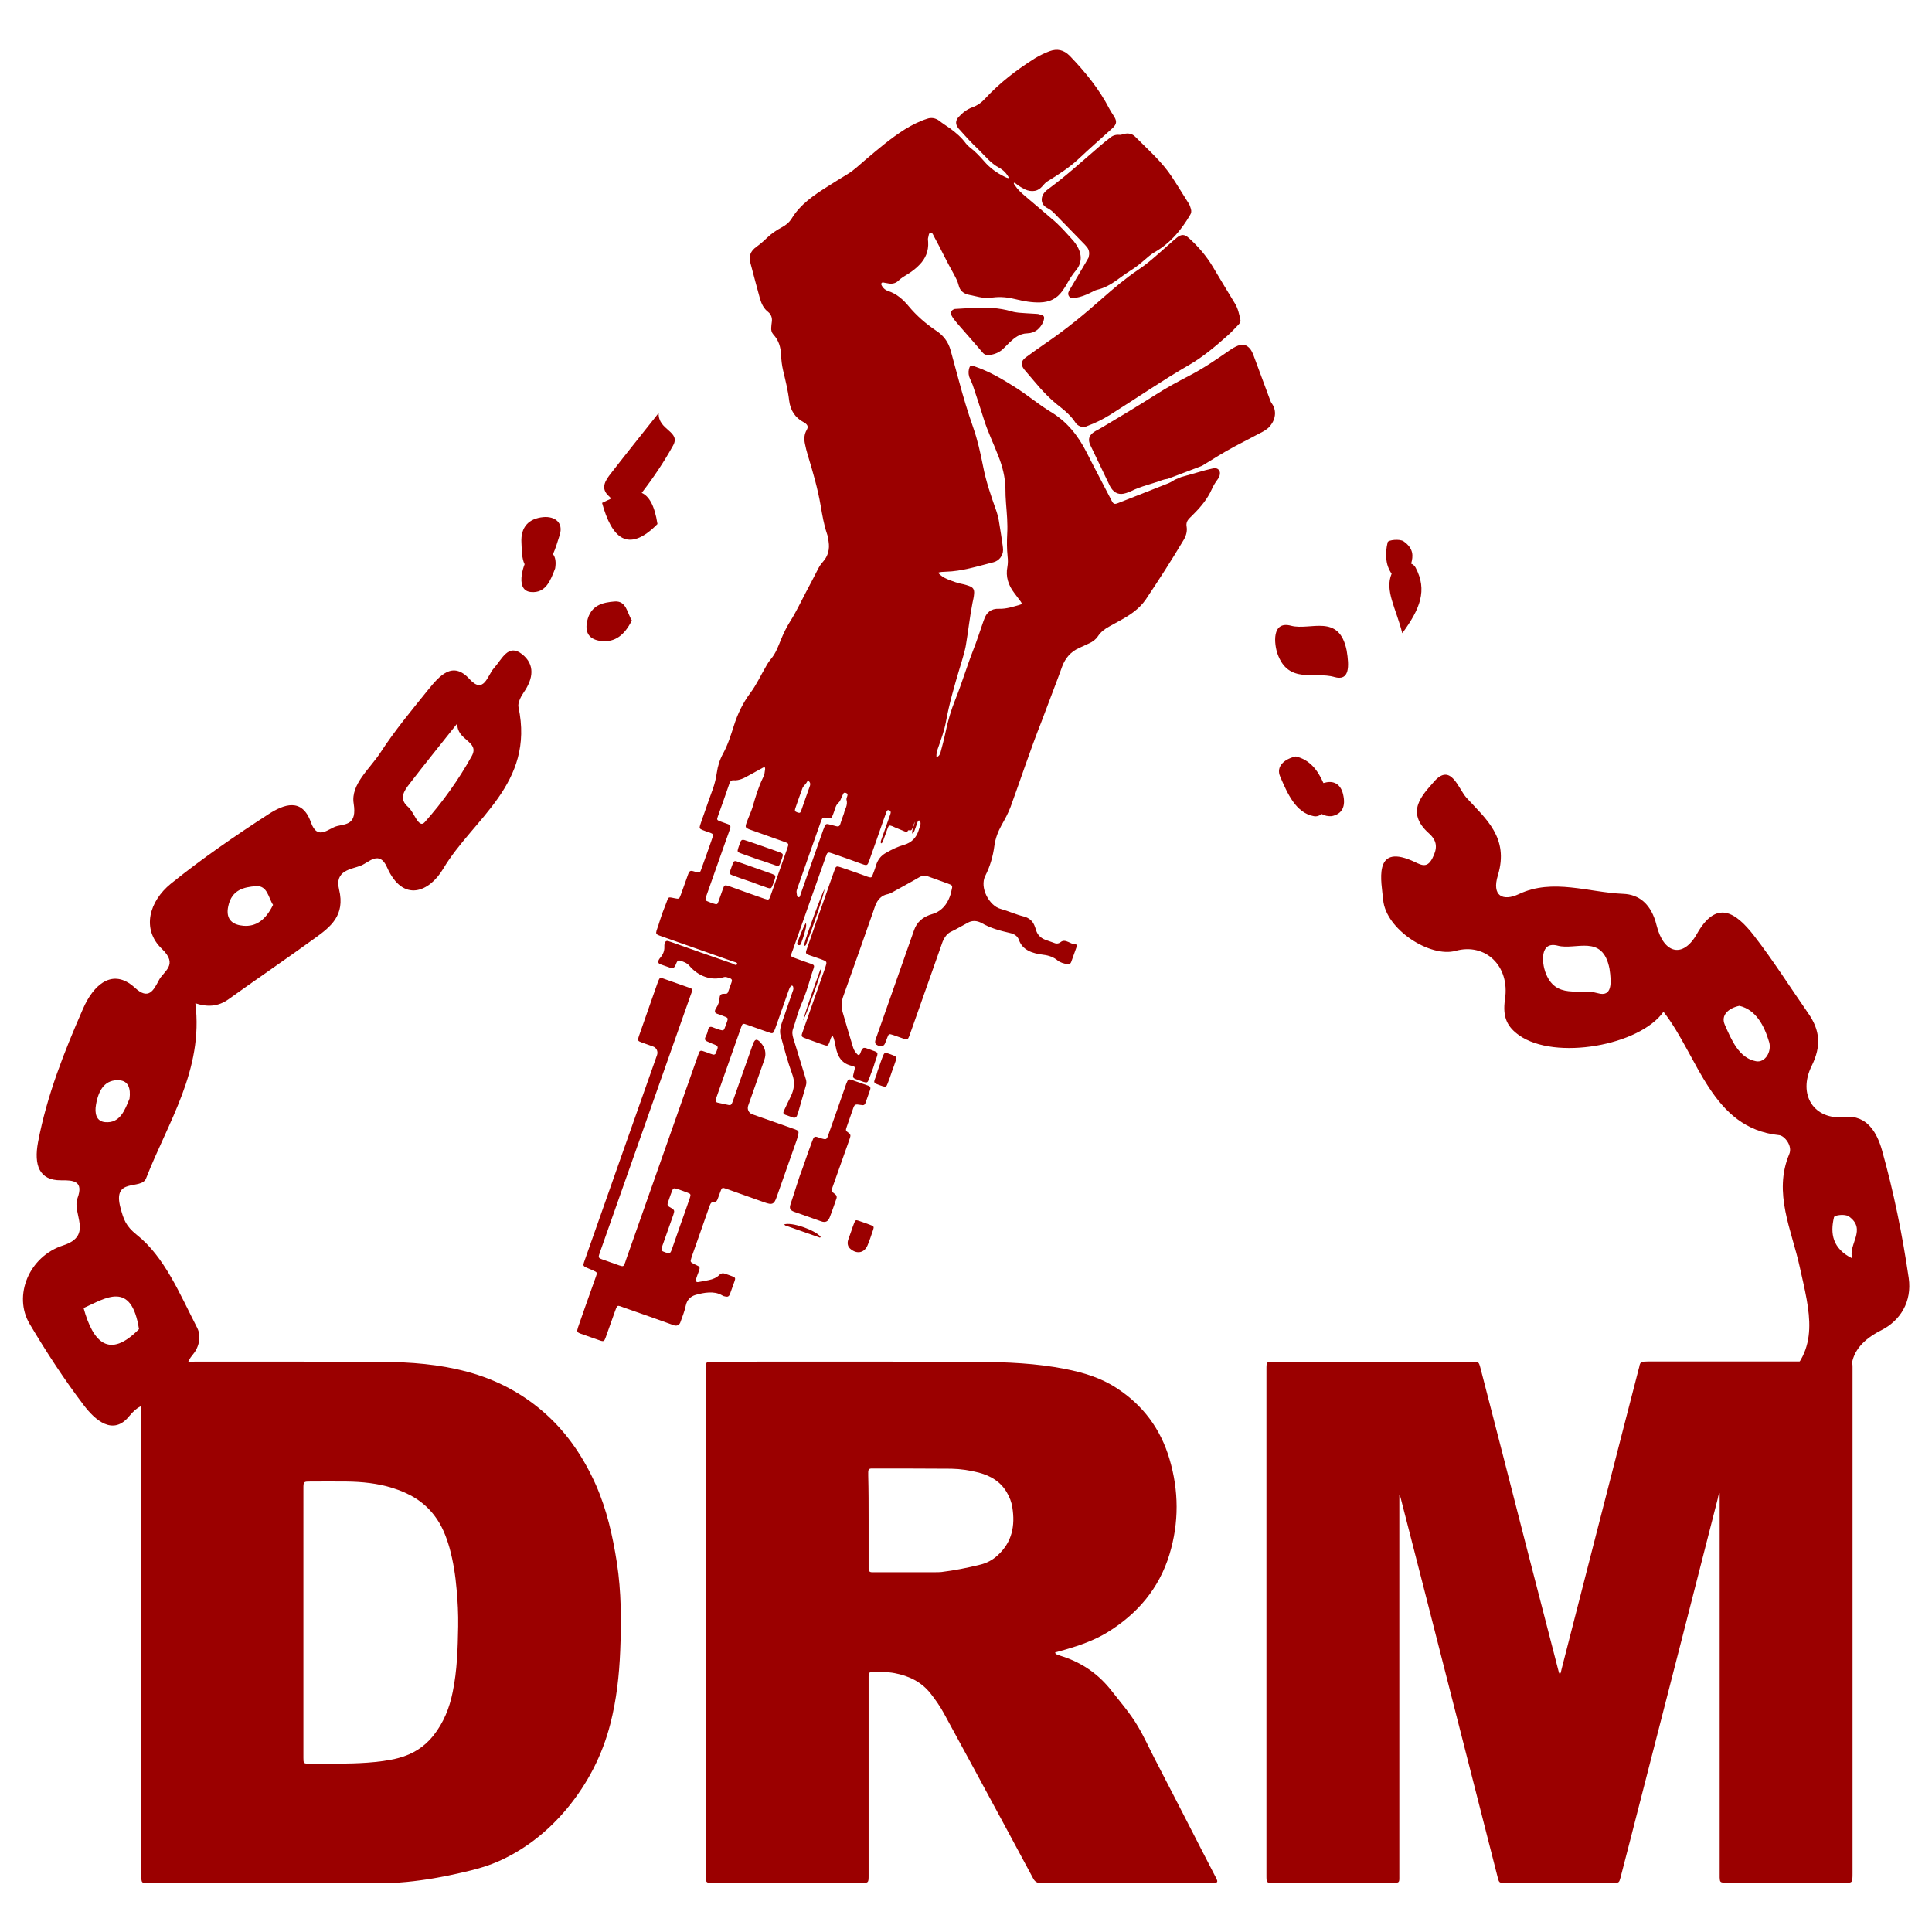 <?xml version="1.0" encoding="utf-8"?>
<!-- Generator: Adobe Illustrator 17.1.0, SVG Export Plug-In . SVG Version: 6.00 Build 0)  -->
<!DOCTYPE svg PUBLIC "-//W3C//DTD SVG 1.1//EN" "http://www.w3.org/Graphics/SVG/1.1/DTD/svg11.dtd">
<svg version="1.1" id="Layer_1" xmlns="http://www.w3.org/2000/svg" xmlns:xlink="http://www.w3.org/1999/xlink" x="0px" y="0px"
	 viewBox="0 0 980 980" style="enable-background:new 0 0 980 980;" xml:space="preserve">
<style type="text/css">
	.st0{fill:#FFFFFF;}
	.st1{fill:#9B0000;}
</style>
<g>
	<rect x="0" y="0" class="st0" width="980" height="980"/>
	<g>
		<g>
			<g>
				<g>
					<path class="st1" d="M968.2,648.3c-3.2-21.9-7.6-43.7-13.6-65c-2.3-8.1-7.3-18-18.9-16.7c-15.5,1.7-24-11.3-16.7-26
						c4.9-10,4.3-18-1.9-26.8c-9.1-13.1-17.7-26.7-27.4-39.2c-9.4-12.1-19.1-18.4-29-0.8c-7,12.4-16.8,10.1-20.4-4.4
						c-2.7-11-9-15.7-16.9-16c-17.6-0.7-35.7-8-52.9,0.1c-8.3,3.9-13.9,0.9-10.7-9.5c5.8-19.1-6.2-28.7-15.9-39.3
						c-4.2-4.6-7.9-18.1-16.5-8.2c-5.8,6.7-14.8,15.3-2.6,26.2c4.6,4.1,4.2,7.9,1.8,12.6c-3,5.9-6.3,3-10.6,1.2
						c-19.7-8.4-15.2,11.1-14.4,19.9c1.3,15.1,23.9,29.5,36.8,25.9c14.8-4.1,27.6,7.4,25,24.6c-1.4,9.4,1.4,14.1,7.1,18.2
						c18.3,13,61.3,5.2,73.3-11.9c17.8,22.8,24.3,59.1,58.7,62.6c2.7,0.3,6.9,5.4,5.1,9.6c-8.3,19.7,1.3,38.7,5.3,57.2
						c5,22.6,10.9,42.1-9.1,58c9.6,4.7,18.5,11.7,25.8,20.4c0-1.2,0-2.3,0-3.5c-1.5-2.2-2.4-4.8-2.4-7.6v-3.7
						c0-6.9,5.3-12.6,12-13.4c0.8-7.5,5.9-13.4,15-18C964,669.9,969.9,660.2,968.2,648.3z M810.5,503.8c-9.2-2.7-21.6,3.6-26.7-10.9
						c-1.5-4.2-3-15.7,6.4-13.2c9.1,2.4,22.7-6.1,26.2,11.6C817.5,498.6,817.8,505.9,810.5,503.8z M890.7,538.3
						c-8.6-1.6-12.4-10.8-15.8-18.5c-2.2-5,2.1-8.5,7.4-9.6c8.4,2,12.6,10,15.1,18.4C898.8,533.5,895.3,539.2,890.7,538.3z
						 M939.5,638.3c-10-5-11.2-12.6-9.2-20.9c0.3-1.1,5.6-1.7,7.5-0.4C947.1,623.6,937.4,631.1,939.5,638.3z"/>
					<path class="st1" d="M711.3,321.2c9.1-12.4,12.8-21.8,6.8-33.2c-0.5-1-1.3-1.7-2.3-2.1c1.1-3.9,1.3-7.7-3.8-11.3
						c-2-1.4-7.8-0.7-8.1,0.4c-1.4,5.8-1.2,11.4,2,16C702.3,299.6,708.1,308.4,711.3,321.2z"/>
					<path class="st1" d="M673,396.8c-0.6,0.1-1.2,0.3-1.7,0.4c-2.8-6.5-7-11.9-14-13.5c-5.6,1.2-10.3,5-7.9,10.3
						c3.6,8.3,7.8,18.3,17,20c1.5,0.3,2.9-0.2,4.1-1.1c1.4,0.9,3.1,1.2,5,1.1c5.4-1.1,7.2-5,5.8-11C680.2,398.1,677,396.1,673,396.8
						z"/>
					<path class="st1" d="M654.9,317.4c-10.1-2.7-8.5,9.6-6.9,14.2c5.5,15.6,18.9,8.9,28.8,11.8c7.9,2.3,7.6-5.5,6.3-13.4
						C679.3,310.9,664.7,320,654.9,317.4z"/>
				</g>
				<g>
					<path class="st1" d="M265.6,351.3c5-7.2,5.8-14.2-0.7-19.4c-7.1-5.7-10.2,2.4-14.5,7.2c-3.1,3.5-5,13.3-12.2,5.4
						c-8.6-9.5-15.2-1.8-21.2,5.6c-8.3,10.3-16.8,20.5-24,31.6c-5.3,8.2-15.2,16.1-13.6,25.9c1.7,10.7-3.8,10.3-8.3,11.4
						c-4.4,1-10,7.8-13.4-1.9c-4.5-12.7-13.8-9-21.2-4.3c-17,11-33.9,22.6-49.9,35.5c-10.8,8.8-15,22.9-4.5,33
						c8.6,8.2,0.8,11.3-1.5,15.9c-2.7,5.1-5.2,10.3-12.2,3.8c-11.4-10.4-21.1-1.3-26.3,10.7c-9.5,21.7-18.3,43.9-22.8,67.6
						c-2.2,11.7,0.6,19.5,11.6,19.4c6.5-0.1,11.6,0.4,8.4,9.1c-2.9,7.7,8.2,18.9-7.2,23.9c-17.5,5.6-25.5,25.6-17.1,39.8
						c8.5,14.3,17.6,28.3,27.5,41.3c5.7,7.5,14.8,15.7,23,5.6c8.8-10.7,12.5-3.6,18.4,0.9c3.9,3,5.5,6,5.6,9.6
						c3.5-10.3,9.1-19.4,16.1-26.8c-0.9-0.3-1.9-1-3-2.4c-2.7-3.4-12.3-3.6-4.7-12.7c3.3-4,4.2-9.4,2.1-13.5
						c-8.8-17.1-16.5-36-30.7-47.2c-5.5-4.4-6.6-7.7-8.2-13.7c-4.2-15.7,10.6-8.7,13-14.9c11.1-28.5,29.2-55,25-88.8
						c5.8,1.9,11.4,1.9,16.9-2.1c14.5-10.4,29.2-20.4,43.7-30.9c7.9-5.7,15.5-11.5,12.3-24.7c-2.4-9.8,6.2-10.2,11-12.1
						c4.1-1.6,9.4-8,13.3,0.8c8.1,18.3,21.5,12.6,28.5,0.8c15.2-25.6,46.5-43,38.2-82C262.5,356.7,264.2,353.3,265.6,351.3z
						 M53.3,569.2c-4.5-0.4-5.4-4.5-4.6-8.9c1.3-7.6,4.7-13,12.1-12.3c4.2,0.4,5.6,4,4.9,9.3C63.3,563.1,60.9,569.9,53.3,569.2z
						 M70.5,674.2c-15.1,15.3-23.3,6.8-28.1-10.7C53.6,658.5,66.6,649.3,70.5,674.2z M123.5,469.6c-5-0.4-9.3-2.8-7.7-10
						c1.8-8.4,8.1-9.6,13.9-10.1c6-0.5,6.4,5.9,8.8,9.5C134.7,466.8,129.8,470.1,123.5,469.6z M239.3,383.5
						c-6.7,12.1-14.9,23.5-23.9,33.6c-3.1,3.4-5.3-5.2-8.4-7.8c-4.8-4.1-2.1-8.1,0.8-11.8c7.6-9.9,15.4-19.5,24.2-30.6
						C231.5,375.7,243.5,375.9,239.3,383.5z"/>
					<path class="st1" d="M334.1,209.5c-8.8,11.1-16.6,20.8-24.2,30.6c-2.9,3.7-5.6,7.7-0.8,11.8c0.3,0.3,0.6,0.6,0.9,1
						c-1.6,0.7-3.1,1.5-4.6,2.2c4.8,17.5,13,26,28.1,10.7c-1.5-9.7-4.4-14.2-8-15.8c5.8-7.5,11.2-15.5,15.8-23.8
						C345.7,218.7,333.7,218.4,334.1,209.5z"/>
					<path class="st1" d="M311.7,305.1c-5.8,0.5-12.1,1.7-13.9,10.1c-1.5,7.2,2.7,9.6,7.7,10c6.3,0.5,11.2-2.8,15-10.5
						C318.1,311,317.8,304.6,311.7,305.1z"/>
					<path class="st1" d="M280.5,281.1c1.4-3.1,2.4-6.6,3.4-9.7c2-6.3-2.4-9.6-8.3-9.1c-7.2,0.7-11.6,4.8-11.1,13.1
						c0.2,3.6,0.1,7.7,1.6,10.8c-0.6,1.6-1.1,3.3-1.4,5.2c-0.7,4.4,0.1,8.5,4.6,8.9c7.6,0.7,10-6,12.3-12
						C282.1,285.2,281.8,282.7,280.5,281.1z"/>
				</g>
				<g>
					<path class="st1" d="M709.8,758.4c0,0.9,0,1.9,0,2.8c0,63.2,0,126.4,0,189.6c0,4.3,0.5,4.3-4.3,4.3c-19.8,0-39.5,0-59.3,0
						c-3.8,0-3.8,0-3.8-3.9c0-85.5,0-171,0-256.5c0-4,0-4,3.9-4c33.4,0,66.7,0,100.1,0c3.7,0,3.7,0,4.6,3.4
						c7.8,30.2,15.6,60.4,23.3,90.6c5.4,20.9,10.8,41.8,16.2,62.7c0.2,0.6,0.2,1.3,0.8,1.8c0.5-0.8,0.6-1.7,0.8-2.5
						c10.3-40.3,20.7-80.6,31-120.8c2.7-10.5,5.4-20.9,8.1-31.4c0.2-0.7,0.4-1.4,0.5-2.1c0.3-1.1,0.9-1.7,2-1.7
						c0.7,0,1.4-0.1,2.2-0.1c33.4,0,66.7,0,100.1,0c0.3,0,0.6,0,1,0c2.4,0.1,2.7,0.3,2.7,2.8c0,0.6,0,1.3,0,1.9
						c0,85,0,169.9,0,254.9c0,1,0,2.1-0.1,3.1c0,1-0.6,1.6-1.7,1.7c-0.6,0-1.3,0-1.9,0c-20,0-40,0-60,0c-0.3,0-0.6,0-1,0
						c-2.4-0.1-2.6-0.3-2.7-2.6c0-0.8,0-1.6,0-2.4c0-63.2,0-126.4,0-189.6c0-0.9,0-1.8,0-3c-0.7,1-0.8,1.8-0.9,2.5
						c-5.9,22.9-11.7,45.9-17.6,68.8c-9.1,35.6-18.3,71.1-27.4,106.7c-1.5,5.7-2.9,11.3-4.4,17c-0.7,2.6-0.8,2.7-3.7,2.7
						c-18.3,0-36.6,0-55,0c-2.8,0-2.9-0.1-3.6-2.8c-5.3-20.8-10.6-41.5-15.9-62.3c-7.1-27.8-14.2-55.6-21.3-83.4
						c-4-15.6-8-31.1-12-46.7c-0.1-0.5-0.3-1-0.5-1.5C710.1,758.3,709.9,758.3,709.8,758.4z"/>
					<path class="st1" d="M535.2,838.2c0.2,0.9,0.7,0.9,1.1,1.1c1.1,0.4,2.1,0.8,3.2,1.1c9.8,3.3,17.9,9,24.3,17.2
						c4.6,5.9,9.6,11.6,13.4,18.1c3.1,5.2,5.6,10.8,8.4,16.2c8.3,16,16.5,32,24.7,48c2.1,4.1,4.2,8.1,6.3,12.2
						c0.3,0.5,0.5,1,0.7,1.5c0.4,0.9,0,1.4-0.9,1.5c-0.6,0.1-1.1,0.1-1.7,0.1c-28.9,0-57.8,0-86.6,0c-2,0-3.2-0.7-4.1-2.5
						c-4.7-8.8-9.5-17.6-14.2-26.4c-10.3-19.1-20.6-38.1-31-57.2c-1.9-3.5-4.2-6.8-6.7-10c-4.7-6-11-9-18.3-10.4
						c-3.6-0.7-7.3-0.6-11-0.5c-2,0-2.2,0.2-2.2,2.2c0,0.7,0,1.4,0,2.2c0,32.9,0,65.7,0,98.6c0,3.9,0,3.9-4,3.9
						c-24.9,0-49.8,0-74.6,0c-4,0-4,0-4-3.9c0-85.5,0-171,0-256.5c0-4,0-4,4-4c44.6,0,89.1-0.1,133.7,0.1
						c14.9,0.1,29.9,0.7,44.6,3.6c9.2,1.8,18.2,4.5,26.1,9.7c13.4,8.7,22.3,20.7,26.8,35.9c4.8,16.1,4.9,32.4,0,48.5
						c-5.3,17.4-16.4,30.3-31.8,39.7c-6.5,3.9-13.6,6.4-20.8,8.5C538.8,837.2,537,837.7,535.2,838.2z M440.6,771
						c0,7.6,0,15.2,0,22.8c0,0.6,0,1.3,0,1.9c0,1.2,0.5,1.8,1.7,1.8c0.5,0,1,0,1.4,0c10.2,0,20.5,0,30.7,0c1,0,2.1,0,3.1-0.1
						c6.6-0.8,13.1-2.1,19.6-3.7c3.4-0.8,6.4-2.4,9-4.8c7.3-6.7,8.9-15,7.4-24.3c-0.4-2.7-1.4-5.2-2.8-7.6c-3.2-5.5-8.2-8.4-14.1-10
						c-4.6-1.2-9.3-1.9-14-2c-13.2-0.1-26.4-0.1-39.6-0.1c-0.3,0-0.6,0-1,0c-1.1,0-1.6,0.6-1.6,1.7c0,0.6,0,1.3,0,1.9
						C440.6,756,440.6,763.5,440.6,771z"/>
					<path class="st1" d="M71.7,823.1c0-42.7,0-85.4,0-128.1c0-4.3,0-4.3,4.2-4.3c39.3,0,78.6-0.1,117.8,0.1
						c14.6,0.1,29.1,1.2,43.2,5c15,4,28.4,11.1,40,21.5c11.2,10.1,19.3,22.3,25.4,36c5.5,12.5,8.5,25.8,10.6,39.3
						c2.3,14.9,2.3,29.8,1.7,44.8c-0.5,12.5-1.9,24.9-5,37c-4.1,16-11.5,30.3-22,43c-9.1,10.9-20,19.8-32.9,25.9
						c-6.7,3.2-13.8,5.1-21,6.7c-9,2.1-18.2,3.7-27.4,4.6c-3.3,0.3-6.7,0.6-10.1,0.6c-40.2,0-80.5,0-120.7,0c-3.8,0-3.8,0-3.8-3.9
						C71.7,908.5,71.7,865.8,71.7,823.1z M153.9,822.8c0,4.2,0,8.5,0,12.7c0,18.7,0,37.4,0,56.2c0,2.7,0.1,2.9,2.8,2.9
						c9.9,0,19.8,0.2,29.7-0.5c5.3-0.4,10.7-1,15.9-2.4c7.1-1.9,13-5.6,17.6-11.4c5.1-6.5,8.1-13.9,9.7-21.9
						c2.3-11,2.6-22.2,2.8-33.4c0.1-6.3-0.2-12.6-0.8-18.9c-0.6-7.1-1.7-14.1-3.6-21c-1.7-5.9-3.9-11.5-7.7-16.4
						c-5.4-7.1-12.7-11.3-21.1-13.9c-7.6-2.4-15.5-3.2-23.4-3.3c-6.1-0.1-12.2,0-18.2,0c-3.7,0-3.7,0-3.7,3.7
						C153.9,777.5,153.9,800.1,153.9,822.8z"/>
				</g>
			</g>
			<g>
				<path class="st1" d="M599.1,242c0,0-3.1,1.3-3.1,1.3c-1.6,1-1.9,1.1-2.2,1.3c-1.8,0.8-0.9,0.5-1.8,0.8
					c-8.3,3.3-16.6,6.5-24.9,9.8c-1.8,0.7-2.3,0.5-3.2-1.2c-4.2-8.2-8.6-16.3-12.7-24.5c-4.3-8.5-10-15.7-18.4-20.7
					c-6.1-3.7-11.6-8.4-17.6-12.2c-6.3-4-12.8-7.9-19.9-10.4c-0.5-0.2-0.9-0.3-1.4-0.5c-1.6-0.4-2-0.1-2.4,1.5
					c-0.4,1.7-0.2,3.4,0.6,5.1c0.5,1,0.9,2,1.3,3c1.9,5.7,3.8,11.4,5.6,17.2c2,6.5,5,12.5,7.4,18.8c2.1,5.3,3.5,10.8,3.6,16.5
					c0,2.5,0.1,5,0.3,7.5c0.4,5.1,0.9,10.3,0.6,15.4c-0.2,3.9-0.2,7.7,0.2,11.6c0.2,1.7,0.2,3.5-0.1,5.2c-1,5,0.5,9.4,3.5,13.3
					c1.1,1.5,2.2,2.9,3.3,4.4c0.7,1,0.6,1.3-0.6,1.6c-3.4,1-6.8,2.1-10.4,2c-4.1-0.2-6.5,1.9-7.7,5.6c-0.1,0.3-0.2,0.5-0.3,0.8
					c-1.7,4.9-3.3,9.9-5.2,14.7c-3.2,8.2-5.7,16.7-9,24.9c-2.2,5.4-3.8,10.9-5,16.7c-0.7,3.4-1.6,6.7-2.5,10.1
					c-0.3,1.1-0.8,2-2.1,2.5c-0.1-1.8,0.3-3.4,0.9-4.9c1.5-4.3,3.1-8.6,3.9-13c1.7-9.3,4.3-18.3,7-27.3c0.7-2.3,1.4-4.5,2-6.8
					c0.4-1.4,1-3.7,1.2-5.2c1.2-7,1.9-14.1,3.3-21.1c0.3-1.5,0.7-3,0.8-4.6c0.2-2.2-0.5-3.3-2.6-4c-0.9-0.3-1.7-0.6-2.6-0.8
					c-2.9-0.5-5.6-1.5-8.3-2.6c-1.7-0.7-3.4-1.7-4.8-3.3c1.4-0.5,2.7-0.4,3.9-0.5c8.3-0.2,16.2-2.8,24.2-4.8
					c2.8-0.7,4.9-3.3,4.9-6.2c0-0.8-0.1-1.6-0.2-2.3c-0.5-3.7-1.1-7.4-1.7-11.1c-0.3-2.2-0.8-4.3-1.5-6.4c-2.7-7.6-5.3-15.1-6.8-23
					c-1.3-6.5-2.7-12.9-4.9-19.2c-2.7-7.7-5.1-15.6-7.2-23.5c-1.4-5.3-2.9-10.5-4.3-15.8c-1.2-4.3-3.6-7.5-7.4-10
					c-5.2-3.5-9.9-7.6-13.9-12.4c-2.8-3.4-6.1-6.3-10.4-7.7c-1.3-0.4-2.4-1.3-3.1-2.5c-0.2-0.4-0.6-0.9-0.3-1.4
					c0.4-0.7,1-0.4,1.5-0.3c0.8,0.1,1.5,0.3,2.3,0.4c1.9,0.3,3.6-0.2,4.9-1.5c1.4-1.3,3-2.3,4.7-3.3c2.1-1.3,4.1-2.8,5.8-4.6
					c3.2-3.2,4.8-7.1,4.5-11.7c-0.1-0.8-0.2-1.7,0.1-2.5c0.2-0.8,0.2-2,1.1-2.1c1-0.2,1.3,1,1.7,1.7c1.8,3.3,3.5,6.6,5.2,10
					c1.6,3.1,3.2,6.2,4.9,9.2c1,1.9,2,3.7,2.5,5.8c0.6,2.6,2.4,4.1,5,4.7c1.8,0.4,3.7,0.8,5.5,1.2c2.2,0.5,4.5,0.5,6.8,0.2
					c4-0.5,7.8-0.1,11.7,0.9c4,1,8,1.7,12.2,1.6c4.7-0.1,8.5-1.8,11.3-5.7c0.7-1,1.4-2,2-3c1.5-2.7,3-5.3,5-7.6
					c3.6-4.3,2.6-9,0.5-12.4c-0.5-0.8-1.1-1.7-1.7-2.4c-3.6-4-7.1-8.1-11.3-11.5c-4.5-3.8-8.9-7.7-13.4-11.4
					c-1.9-1.6-3.7-3.3-5.1-5.4c-0.2-0.4-0.7-0.7-0.5-1.3c0.7,0,1.1,0.6,1.6,0.9c1.3,1,2.7,1.8,4.1,2.5c1.5,0.7,3.3,1,4.9,0.7
					c3.5-0.7,4.2-3.5,6.4-4.8c5.5-3.4,11-6.9,15.7-11.3c5.6-5.3,11.5-10.4,17.2-15.6c2.5-2.3,2.5-3.8,0.3-7
					c-0.6-0.9-1.2-1.9-1.7-2.8c-5.2-10.1-12.3-18.8-20.2-27c-3-3-6.3-3.8-10.3-2.3c-2.6,1-5.1,2.2-7.4,3.6
					c-9.2,5.8-17.8,12.4-25.2,20.4c-1.8,2-3.9,3.5-6.4,4.4c-2.8,1-5.1,2.8-7.1,5c-1.6,1.8-1.6,3.7-0.1,5.6c0.2,0.3,0.5,0.6,0.8,0.9
					c3,3.4,6.1,6.8,9.4,9.9c3.4,3.3,6.2,7,10.5,9.3c2.1,1.1,3.8,2.8,5.1,5.3c-1.1-0.1-1.6-0.4-2.2-0.7c-4-1.9-7.6-4.5-10.5-7.9
					c-2.2-2.5-4.5-5-7.2-7c-0.8-0.6-1.5-1.3-2.1-2.1c-2.2-3-5-5.4-8-7.6c-1.9-1.3-3.9-2.6-5.7-4c-1.7-1.2-3.8-1.6-5.8-0.9
					c-4.1,1.3-7.8,3.2-11.4,5.4c-7.3,4.6-13.8,10.2-20.3,15.7c-2.8,2.4-5.5,5-8.6,6.9c-3.4,2.1-6.9,4.2-10.3,6.4
					c-7,4.4-13.8,9-18.2,16.2c-1.3,2.1-3.1,3.5-5.2,4.6c-2.6,1.4-5.1,3.1-7.3,5.2c-1.7,1.7-3.5,3.2-5.4,4.6c-3.1,2.2-4,4.8-3,8.4
					c1.6,5.9,3.1,11.9,4.8,17.9c0.8,2.7,1.9,5,4.1,6.7c1.6,1.3,2.2,3.1,1.9,5.1c-0.1,1-0.3,2-0.3,3c-0.1,1.2,0.2,2.4,1.1,3.4
					c2.7,2.9,3.7,6.4,3.9,10.2c0.1,2.7,0.4,5.3,1,7.9c1.2,5.1,2.5,10.2,3.1,15.4c0.6,4.9,3,8.7,7.4,11c0.2,0.1,0.4,0.2,0.5,0.3
					c1.5,1,1.9,2,1,3.6c-1.3,2.2-1.4,4.6-0.9,7c0.4,1.9,0.8,3.7,1.4,5.6c2.6,8.6,5.1,17.1,6.6,25.9c0.8,4.7,1.6,9.4,3.1,13.9
					c0.5,1.3,0.7,2.8,0.9,4.2c0.6,3.8-0.2,7.3-2.9,10.3c-1.1,1.2-1.9,2.5-2.6,3.9c-2,3.9-4,7.8-6.1,11.7c-2.6,4.9-4.9,9.9-7.9,14.6
					c-1.8,2.9-3.3,5.9-4.6,9.1c-1.4,3.4-2.6,6.9-5,9.8c-1.1,1.3-2,2.7-2.8,4.2c-2.6,4.4-4.7,9.1-7.8,13.2
					c-3.8,5.1-6.5,10.7-8.4,16.8c-1.5,4.7-3,9.5-5.4,13.9c-1.7,3.1-2.7,6.3-3.2,9.8c-0.4,2.7-1,5.3-1.9,7.9c-1.6,4.3-3.1,8.7-4.6,13
					c-0.7,1.9-1.4,3.9-2,5.8c-0.4,1.4-0.2,1.7,1.2,2.3c1.2,0.5,2.4,0.9,3.6,1.3c2.4,0.9,2,0.9,0.9,4.3c-1.5,4.5-3.2,9-4.8,13.5
					c-0.9,2.5-0.7,3-3.7,2c-2.2-0.7-2.6-0.5-3.4,1.8c-1.2,3.3-2.3,6.6-3.5,9.8c-0.9,2.4-0.9,2.4-3.3,1.9c-0.3-0.1-0.7-0.1-1-0.2
					c-2.6-0.5-1.9-0.3-3.7,4.1c-1,2.4-1.8,4.7-2.6,7.2c-2.1,7.2-3.4,6.8,0.9,8.3c12,4.2,24.1,8.5,36.1,12.7c0.8,0.3,2.4,0.5,2.1,1.3
					c-0.5,1.1-1.7,0-2.5-0.3c-10.2-3.5-20.3-7.1-30.5-10.7c-0.6-0.2-1.2-0.4-1.8-0.6c-1.4-0.5-2.2,0.5-2.1,2.9c0.1,2-0.7,3.9-2,5.4
					c-1.5,1.7-1.4,2.9-0.1,3.4c1.1,0.4,2.3,0.8,3.4,1.2c2.9,1,3.4,1.8,4.9-2c0.1-0.1,0.1-0.3,0.2-0.4c0.3-0.7,0.9-0.9,1.6-0.6
					c1.7,0.5,3.4,1.1,4.7,2.6c4.3,5.1,11,7.8,17.3,5.8c1.3-0.4,2.2,0.2,3.2,0.5c1,0.3,1.3,1,0.9,2c-0.5,1.4-1,2.8-1.5,4.2
					c-0.6,1.7-0.6,1.7-2.4,1.7c-1.2,0-2.1,0.3-2.2,2.1c-0.1,1.7-0.6,3.4-1.6,4.9c-1.1,1.6-1,2.7,0.3,3.1c0.8,0.3,1.6,0.5,2.5,0.9
					c3,1.2,3.3,1,2.6,3.1c-0.3,0.8-0.6,1.7-0.9,2.5c-0.7,2-0.9,2.2-2.6,1.7c-1.4-0.4-2.7-0.9-4-1.4c-1.1-0.4-1.9,0-2.2,1.6
					c-0.2,1.2-0.7,2.3-1.2,3.3c-0.6,1.1-0.3,1.9,0.7,2.3c1.2,0.5,2.3,1.1,3.5,1.5c2.4,0.9,2.2,1.4,1.4,3.5c-0.1,0.2-0.2,0.4-0.2,0.6
					c-0.3,1-1,1.4-2,1c-0.9-0.3-1.9-0.6-2.8-1c-3.7-1.3-3.4-1.4-4.7,2.3c-12,34.2-24.1,68.3-36.1,102.5c-0.2,0.6-0.4,1.2-0.6,1.8
					c-0.8,2.1-0.9,2.1-2.9,1.5c-2.5-0.9-5.1-1.8-7.6-2.7c-3.6-1.2-3.2-1.2-2.1-4.5c15.2-43.1,30.4-86.2,45.6-129.3
					c0.3-0.7,0.5-1.5,0.8-2.2c0.4-1.3,0.2-1.7-1-2.1c-4.5-1.6-9.1-3.2-13.6-4.8c-1.4-0.5-1.7-0.3-2.3,1.1c-0.2,0.5-0.4,1.1-0.6,1.6
					c-2.5,7-4.9,14-7.4,21.1c-0.6,1.8-1.3,3.6-1.9,5.4c-0.8,2.3-0.7,2.5,1.5,3.3c1.9,0.7,3.7,1.3,5.6,2c1.8,0.6,2.7,2.5,2.1,4.3
					c-12.1,34.4-24.3,68.8-36.4,103.3c-0.2,0.7-0.5,1.3-0.7,2c-0.5,1.5-0.3,1.8,1.1,2.5c1.2,0.5,2.5,1.1,3.7,1.6c2,0.9,2,1,1.3,3
					c-1.8,5.1-3.6,10.2-5.4,15.2c-1.2,3.5-2.5,7.1-3.7,10.6c-0.7,2.2-0.6,2.5,1.6,3.3c3.1,1.1,6.3,2.2,9.4,3.3c2,0.7,2.3,0.5,3-1.4
					c1.6-4.4,3.1-8.8,4.7-13.2c0.2-0.5,0.4-1.1,0.6-1.6c0.6-1.4,0.8-1.5,2.2-1.1c0.5,0.2,1.1,0.4,1.6,0.6c8.6,3,17.1,6,25.7,9.1
					c1.3,0.4,2.6-0.2,3.1-1.5c1-2.9,2.2-5.7,2.8-8.7c0.6-2.7,2.3-4.5,5-5.3c2.2-0.6,4.4-1.1,6.7-1.2c2.3-0.1,4.5,0.2,6.6,1.4
					c0.6,0.4,1.3,0.6,2,0.7c1,0.2,1.6-0.2,2-1.1c0.8-2.3,1.7-4.7,2.5-7c0.4-1.3,0.2-1.6-1-2.1c-1.4-0.6-2.8-1-4.2-1.5
					c-0.8-0.3-1.8-0.1-2.4,0.5c-1.5,1.6-3.5,2.4-5.5,2.8c-1.8,0.4-3.6,0.7-5.4,1c-0.9,0.2-1.4-0.4-1.2-1.3c0.4-1.4,1-2.8,1.5-4.2
					c0.7-2,0.5-2.3-1.3-3.1c-0.5-0.2-0.9-0.4-1.3-0.6c-1.8-1-1.8-1.1-1.2-3c0-0.1,0.1-0.3,0.1-0.4c3-8.6,6.1-17.2,9.1-25.9
					c0.5-1.3,0.9-2.3,2.6-2.2c0.8,0.1,1.2-0.6,1.5-1.3c0.5-1.3,0.9-2.5,1.4-3.8c0.8-2.2,0.9-2.2,3-1.5c6.5,2.3,13,4.6,19.4,6.9
					c3.9,1.4,4.9,1,6.2-2.8c3.4-9.6,6.7-19.1,10.1-28.7c0.4-1.1,0.6-2.3,0.9-3.5c0.2-0.8-0.1-1.4-0.9-1.7c-0.6-0.3-1.2-0.5-1.8-0.7
					c-6.9-2.4-13.8-4.9-20.7-7.3c-1.8-0.6-2.7-2.6-2.1-4.3c2.7-7.8,5.5-15.5,8.2-23.3c1.2-3.4,0.4-6.3-1.9-8.8
					c-1.9-2.1-2.9-1.8-3.8,0.7c-0.2,0.5-0.4,1.1-0.6,1.6c-3.1,8.9-6.3,17.8-9.4,26.7c-0.2,0.6-0.4,1.2-0.7,1.8
					c-0.3,0.8-0.8,1.1-1.7,0.9c-1.9-0.4-3.7-0.8-5.6-1.2c-0.8-0.2-1.2-0.7-0.9-1.6c0.1-0.3,0.2-0.7,0.3-1
					c4.2-11.8,8.3-23.7,12.5-35.5c0.7-2.1,0.9-2.2,3.1-1.4c3.4,1.2,6.8,2.4,10.2,3.6c3,1.1,3,1.1,4.1-1.9c2.2-6.3,4.5-12.7,6.7-19
					c0.3-0.7,0.5-1.5,1-2.1c0.2-0.3,0.5-0.6,0.9-0.4c0.4,0.1,0.4,0.5,0.5,0.9c0.2,0.9-0.2,1.7-0.5,2.5c-1.8,5.2-3.6,10.4-5.4,15.7
					c-0.7,2-1.1,4.1-0.5,6.3c1.8,6.5,3.5,13,5.8,19.3c1.6,4.1,1.1,7.9-0.8,11.7c-1.2,2.3-2.2,4.7-3.4,7.1c-0.4,0.9-0.3,1.5,0.6,1.9
					c1.4,0.5,2.8,1,4.2,1.5c0.8,0.2,1.4-0.1,1.8-0.8c0.2-0.5,0.4-1,0.6-1.6c1.3-4.6,2.7-9.3,4-13.9c0.3-1,0.3-2.1,0-3.1
					c-0.8-2.5-1.5-5-2.3-7.5c-1.4-4.5-2.7-9-4.1-13.4c-0.5-1.6-0.7-3.2-0.1-4.8c1.4-4,2.3-8.1,4-12c2-4.5,3.5-9.2,4.9-14
					c1.8-6.3,3-6-0.6-7.2c-2.3-0.8-4.7-1.6-7-2.5c-2.7-0.9-2.7-1-1.7-3.6c0-0.1,0-0.1,0.1-0.2c5.6-15.8,11.2-31.7,16.8-47.5
					c0.2-0.5,0.4-1.1,0.6-1.6c0.2-0.6,0.9-0.9,1.5-0.7c0.5,0.2,1.1,0.3,1.6,0.5c4.9,1.7,9.8,3.4,14.6,5.2c2.8,1,2.9,0.9,3.9-1.9
					c2.4-6.7,4.8-13.5,7.1-20.2c0.5-1.5,1.1-2.9,1.6-4.4c0.2-0.6,0.6-1,1.3-0.7c0.6,0.2,0.9,0.7,0.8,1.3c-0.1,0.6-0.3,1.1-0.5,1.6
					c-1.4,3.9-2.7,7.7-4.1,11.6c-0.2,0.7-0.7,1.4-0.3,2.3c0.9-0.3,1-1.1,1.2-1.7c0.7-1.9,1.4-3.9,2.1-5.8c0.6-1.7,0.9-1.8,2.5-1.2
					c0.5,0.2,0.9,0.4,1.3,0.6c1.7,0.7,3.4,1.4,5.1,2.1c0.4,0.2,1.1,0.4,1.2,0.1c0.2-1.1,0.9-0.7,1.5-0.7c0.6,0,0.8-0.5,1-1
					c0.4-1.1,0.8-2.3,1.2-3.4c-0.1,2-1.5,3.7-1.3,6c1-0.4,1-1.2,1.3-1.8c0.5-1.4,1-2.8,1.5-4.2c0.1-0.3,0.3-0.7,0.8-0.6
					c0.3,0.1,0.4,0.4,0.5,0.6c0.2,0.6,0.2,1.2,0,1.8c-0.3,1-0.7,2.1-1,3.1c-1.2,3.4-3.5,5.7-7.1,6.8c-3.3,0.9-6.3,2.4-9.3,4.1
					c-2.5,1.4-4.1,3.4-5,6.2c-0.3,1.1-0.7,2.2-1.1,3.3c-1.2,3-0.9,3.3-2.9,2.7c-0.5-0.1-0.9-0.3-1.4-0.5c-4.2-1.5-8.4-3-12.6-4.4
					c-2.1-0.7-2.4-0.6-3.1,1.5c-1.5,4.1-2.9,8.2-4.3,12.2c-3.2,9-6.4,18-9.5,27.1c-1.1,3-1.1,3.1,1.9,4.1c1.7,0.6,3.5,1.2,5.2,1.8
					c3,1.1,3,1.1,2,4.2c-3.8,10.9-7.7,21.8-11.5,32.7c-0.9,2.5-0.6,2.4,2.6,3.6c2,0.7,4.1,1.5,6.1,2.2c4,1.3,4,1.8,5-0.8
					c0.4-1.1,0.6-2.3,1.5-3.3c1,2,1.2,3.9,1.6,5.7c0.9,5,3.1,8.8,8.6,9.8c1,0.2,1.3,0.7,1,1.7c-0.3,1-0.4,1.9-0.7,2.9
					c-0.3,1,0.1,1.6,1.1,2c1.4,0.5,2.8,1,4.2,1.5c1.6,0.5,2,0.3,2.6-1.2c0.4-1,0.7-2,1.1-3c0.7-1.8,1.4-3.6,1.9-5.5
					c1.7-5.1,2.4-5.1-1.2-6.3c-0.5-0.2-1.1-0.4-1.6-0.6c-2.5-0.8-3.2-1.7-4.5,2c0,0.1-0.1,0.3-0.2,0.4c-0.3,0.7-0.8,0.7-1.3,0.2
					c-1-1-1.8-2.2-2.2-3.6c-1.8-6-3.6-11.9-5.3-17.9c-0.8-2.7-0.6-5.4,0.4-8.1c5.1-14.2,10.1-28.5,15.1-42.7
					c0.4-1.1,0.7-2.2,1.1-3.2c1.2-3,3.1-5.2,6.5-5.8c0.5-0.1,1.1-0.4,1.6-0.6c4.8-2.7,9.7-5.3,14.5-8.1c1.4-0.8,2.6-0.9,4-0.3
					c3.3,1.2,6.7,2.4,10,3.6c2.7,1,2.7,1,2,3.8c-0.1,0.6-0.2,1.1-0.4,1.7c-1.2,3.8-3.2,7.1-6.9,9.1c-1.2,0.7-2.5,0.9-3.8,1.4
					c-3.7,1.4-6.4,3.7-7.8,7.6c-6.3,18.1-12.8,36.2-19.1,54.3c-0.2,0.6-0.5,1.2-0.6,1.8c-0.3,1.3,0.1,2,1.3,2.5
					c1.7,0.7,2.9,0.4,3.5-0.8c0.5-1,0.8-2,1.2-3c0.8-2.2,0.9-2.2,3.1-1.5c1.8,0.6,3.6,1.3,5.4,1.9c1.7,0.6,2,0.4,2.7-1.3
					c0.1-0.3,0.2-0.5,0.3-0.8c5.4-15.3,10.8-30.6,16.2-45.9c0.2-0.5,0.3-0.9,0.5-1.4c0.9-2,2.1-3.9,4.2-4.9c3-1.4,5.7-3.1,8.6-4.6
					c2.2-1.2,4.6-1.1,7.1,0.3c4.3,2.5,9.2,3.8,14,4.9c2.4,0.5,4.1,1.6,4.8,3.7c1.8,5,6.6,6.7,12.4,7.4c2.6,0.3,5.2,1.2,7.2,2.9
					c1.4,1.1,3.1,1.5,4.9,1.9c0.8,0.2,1.6-0.3,1.9-1c0.9-2.6,1.9-5.2,2.8-7.8c0.3-0.7,0.1-1.3-0.8-1.4c-1.3,0-2.3-0.6-3.4-1.1
					c-1.3-0.6-2.7-0.9-3.8,0c-1.3,1.1-2.6,0.9-3.9,0.3c-1.3-0.5-2.7-0.9-4-1.4c-2.5-1-4.1-2.7-4.8-5.3c-0.2-0.7-0.5-1.5-0.8-2.2
					c-1-2.3-2.9-3.7-5.2-4.3c-4.1-1-7.9-2.8-11.9-3.9c-5.6-1.5-10.8-10.7-7.7-16.8c2.4-4.7,3.9-9.9,4.6-15.2
					c0.5-3.7,1.8-7.1,3.6-10.4c1.7-3,3.4-6.1,4.6-9.3c5.2-14.2,9.9-28.7,15.5-42.8c2.8-7.2,5.4-14.5,8.2-21.7
					c0.9-2.2,1.6-4.5,2.5-6.8c1.6-4.2,4.3-7.4,8.5-9.3c1.8-0.8,3.5-1.6,5.2-2.4c1.8-0.8,3.4-2,4.5-3.7c1.4-2.1,3.4-3.6,5.6-4.8
					c1.9-1.1,3.9-2.1,5.8-3.2c4.9-2.7,9.4-5.7,12.7-10.4c6.7-10,13.2-20.1,19.4-30.5c1.2-2.1,1.8-4.3,1.4-6.7
					c-0.3-1.7,0.3-3,1.5-4.2c0.7-0.7,1.4-1.4,2.1-2.1c3.7-3.7,7-7.7,9.1-12.4c0.8-1.8,1.8-3.5,3-5.1c0.6-0.8,1.1-1.7,1.2-2.8
					c0.2-1.8-1.1-3.1-2.9-2.9c-1.5,0.2-3,0.7-4.5,1 M349.9,607.7c-1.5,4.5-3.1,8.9-4.7,13.4c-1.5,4.2-2.9,8.4-4.4,12.6
					c-0.8,2.2-1.1,2.3-3.2,1.6c-2.3-0.8-2.4-1-1.6-3.4c1.8-5,3.5-10,5.3-15c0.2-0.5,0.4-1.1,0.5-1.6c0.4-1,0.1-1.7-0.9-2.3
					c-2.7-1.5-2.7-1.5-1.6-4.5c0.5-1.5,1-2.9,1.6-4.4c0.5-1.4,0.9-1.5,2.3-1.1c1.9,0.6,3.8,1.3,5.6,2
					C350.4,605.6,350.5,605.9,349.9,607.7z M399.4,430.2c-2.8,8.1-5.7,16.2-8.6,24.3c-0.7,2-0.9,2.1-3,1.4
					c-5.6-1.9-11.1-3.9-16.6-5.9c-0.5-0.2-0.9-0.3-1.4-0.5c-2.2-0.7-2.4-0.6-3.1,1.4c-0.8,2.1-1.4,4.1-2.2,6.2
					c-0.6,1.8-0.8,1.8-2.7,1.2c-0.7-0.2-1.5-0.5-2.2-0.8c-1.9-0.7-2-0.9-1.4-2.8c0.4-1.1,0.8-2.3,1.2-3.4c1.6-4.5,3.2-9.1,4.8-13.6
					c1.9-5.3,3.7-10.6,5.6-15.8c0.2-0.6,0.4-1.2,0.6-1.8c0.3-1,0-1.6-1-2c-1.4-0.5-2.8-1-4.2-1.5c-1.5-0.6-1.7-0.8-1.1-2.4
					c2-5.6,4-11.2,5.9-16.8c0.4-1.1,0.9-1.7,2.1-1.6c2.9,0.2,5.3-1.1,7.8-2.5c2.3-1.3,4.7-2.6,7.1-3.9c0.8-0.4,1.2-0.2,1.1,0.8
					c-0.2,1.4-0.3,2.9-1,4.1c-2.4,4.9-3.9,10-5.4,15.2c-0.8,2.6-2,5-2.9,7.5c-0.1,0.4-0.3,0.8-0.4,1.2c-0.3,1.2-0.2,1.6,1,2.2
					c0.6,0.3,1.2,0.5,1.8,0.7c5.5,2,11.1,3.9,16.6,5.9C400.1,427.8,400.2,428,399.4,430.2z M403.4,410.1c1.2-3.4,2.3-6.8,3.6-10.2
					c0.5-1.3,1.8-2.1,2.4-3.4c0.3-0.6,0.8-0.4,1.2,0.1c0.6,0.8,0.4,1.6,0.1,2.4c-0.7,2.1-1.5,4.1-2.2,6.2c0,0,0,0,0,0
					c-0.7,2-1.4,4-2.1,6c-0.4,1.2-0.8,1.3-1.9,0.9C403.3,411.7,403,411.3,403.4,410.1z M429.4,405.7c0.8,2.8-1,5-1.3,6.9
					c-0.8,2.2-1.4,3.8-1.9,5.5c-0.3,1-1,1.3-2,1c-1.3-0.4-2.6-0.6-3.9-1c-1-0.3-1.6,0-2,1c-0.2,0.6-0.4,1.2-0.7,1.8
					c-3.6,10.3-7.3,20.7-10.9,31c-0.2,0.5-0.3,1-0.5,1.4c-0.3,0.7-0.3,1.9-1.1,1.8c-1-0.1-0.8-1.3-1-2.1c-0.2-0.9,0.1-1.7,0.4-2.5
					c4-11.3,7.9-22.6,11.9-33.8c0.8-2.1,0.9-2.2,3.3-1.8c1.9,0.3,2.1,0.2,2.8-1.6c0.4-1.1,0.8-2.1,1.1-3.2c0.4-1.1,0.8-2.2,1.8-3
					c0.9-0.8,1.2-2.2,1.8-3.3c0.2-0.4,0.4-0.9,0.6-1.3c0.3-0.5,0.8-0.5,1.3-0.3c0.5,0.2,0.9,0.5,0.8,1.1
					C429.8,404.1,429.2,405,429.4,405.7z"/>
				<path class="st1" d="M609.7,236.3C609.8,236.3,609.8,236.3,609.7,236.3c5.5-3.4,10.9-6.8,16.5-9.8c4.8-2.5,9.5-5,14.3-7.5
					c1-0.5,1.9-1.2,2.8-1.9c2.9-2.7,5.1-7.8,1.8-12.5c-0.5-0.6-0.7-1.4-1-2.1c-2.7-7.4-5.5-14.7-8.2-22.1c-0.4-1.1-0.9-2.2-1.6-3.2
					c-1.8-2.3-3.8-2.9-6.5-1.8c-1.5,0.6-2.8,1.4-4.1,2.3c-6.6,4.6-13.3,9.2-20.5,12.9c-5.7,3-11.4,6-16.8,9.5
					c-9,5.7-18.1,11.2-27.2,16.6c-1.6,1-3.4,1.7-4.9,2.9c-1.8,1.5-2.3,3.1-1.6,5.3c0.2,0.5,0.4,1.1,0.7,1.6
					c3.1,6.5,6.2,12.9,9.3,19.4c0.2,0.5,0.5,1,0.8,1.5c1.9,2.9,4.4,3.8,7.7,2.7c0.8-0.3,1.6-0.5,2.4-0.9c5.1-2.6,10.7-3.7,16-5.7
					c0.9-0.3,1.8-0.5,2.7-0.6"/>
				<path class="st1" d="M548,216.3c-1.1-0.4-2-1.1-2.6-2.1c-2-3-4.6-5.4-7.4-7.6c-5-3.8-9.3-8.3-13.3-13.1c-1.7-2-3.4-4-5.1-6
					c-1.9-2.4-1.8-4.3,0.7-6.2c3.4-2.5,6.9-5,10.4-7.4c10.1-6.9,19.5-14.6,28.6-22.7c5.8-5.1,11.7-10.1,18.1-14.4
					c5.4-3.6,10.2-8.1,15.1-12.4c1.5-1.3,3-2.7,4.5-3.9c2.3-1.8,3.9-1.7,6,0.2c4.8,4.3,8.9,9.1,12.2,14.6
					c3.7,6.2,7.4,12.4,11.2,18.6c1.6,2.6,2.2,5.5,2.8,8.4c0.2,1-0.3,1.6-0.9,2.3c-1.9,1.9-3.7,4-5.7,5.7
					c-6.1,5.4-12.3,10.7-19.4,14.8c-13.7,7.9-26.7,16.9-40.1,25.3c-3.7,2.3-7.5,4.2-11.6,5.7C550.5,216.7,549.2,216.8,548,216.3z"/>
				<path class="st1" d="M552.2,130.6c0.5-2,0.4-3.7-0.8-5.2c-0.7-0.9-1.5-1.7-2.3-2.5c-4.7-4.9-9.5-9.7-14.2-14.6
					c-1-1.1-2.2-2-3.5-2.7c-3.9-1.9-3.6-5.9-1.3-8.3c0.5-0.5,1-1,1.6-1.4c9-6.6,17.2-14.1,25.6-21.3c1.8-1.6,3.7-3.1,5.6-4.6
					c1.4-1.2,3-1.8,4.9-1.6c0.7,0.1,1.4-0.2,2.1-0.4c2.2-0.6,4.3-0.3,5.9,1.3c6.5,6.6,13.6,12.7,18.7,20.5c2.9,4.4,5.6,8.9,8.4,13.3
					c0.6,0.9,0.9,1.9,1.2,2.9c0.3,1.1,0.2,2.1-0.4,3c-4.5,7.7-10.1,14.4-18,18.9c-1.9,1.1-3.6,2.6-5.2,4c-2.3,2-4.7,3.9-7.3,5.5
					c-2.5,1.6-4.9,3.4-7.3,5.1c-2.8,2-5.8,3.6-9.1,4.4c-1.4,0.3-2.6,1.1-3.9,1.7c-2.2,1.1-4.6,2-7,2.4c-1.3,0.3-2.8,0.6-3.7-0.8
					c-0.8-1.3-0.1-2.5,0.6-3.6c2.6-4.4,5.2-8.8,7.8-13.2C551.1,132.6,551.7,131.5,552.2,130.6z"/>
				<path class="st1" d="M407.2,592.3c1.9-5.5,3.3-9.5,4.8-13.5c0.9-2.4,1.1-2.6,3.6-1.7c4.1,1.4,3.7,0.9,4.9-2.4
					c2.9-8.1,5.7-16.2,8.5-24.2c0.2-0.6,0.4-1.2,0.7-1.8c0.5-1.2,0.8-1.4,2.1-1c2.9,1,5.7,2,8.6,3c1,0.3,1.3,1,1,2
					c-0.8,2.3-1.6,4.5-2.4,6.8c-0.3,0.9-1,1.3-2,1c-0.1,0-0.1,0-0.2,0c-3.2-0.5-3.3-0.5-4.3,2.5c-1,2.9-2,5.7-3,8.6
					c-0.6,1.8-0.6,1.9,0.9,3c0.9,0.6,1.2,1.3,0.8,2.4c-0.2,0.6-0.4,1.2-0.6,1.8c-2.8,7.8-5.5,15.6-8.3,23.4c-0.7,2-0.7,2.1,1,3.3
					c1,0.7,1.4,1.5,0.9,2.7c-1.1,3.1-2.1,6.2-3.3,9.2c-0.8,2.2-2.2,2.9-4.4,2.1c-4.6-1.6-9.1-3.2-13.6-4.8c-2.2-0.8-2.6-1.8-1.9-3.9
					C403.3,604.1,405.2,597.3,407.2,592.3z"/>
				<path class="st1" d="M529.1,163.4c-1.4,3.1-4,5.6-8,5.7c-3.9,0.1-6.4,2.2-9,4.6c-1,1-2,2-3,3c-2,2-4.5,3.1-7.4,3.4
					c-1.4,0.1-2.4-0.2-3.3-1.3c-3.7-4.4-7.5-8.6-11.3-13c-1.2-1.3-2.3-2.7-3.4-4.1c-0.4-0.6-0.8-1.2-1.1-1.8c-0.6-1.5,0-2.6,1.5-3.1
					c0.2-0.1,0.4-0.1,0.6-0.1c6.2-0.3,12.4-1,18.7-0.5c3.3,0.3,6.5,0.8,9.6,1.7c2.5,0.8,5,0.8,7.6,1c1.7,0.1,3.4,0.2,5.1,0.3
					c0.6,0,1.1,0.1,1.7,0.3C529.8,160,530.1,160.7,529.1,163.4z"/>
				<path class="st1" d="M431.8,624.5c0.5-1.4,0.9-2.8,1.5-4.2c0.6-1.4,0.8-1.6,2.2-1.1c2.1,0.7,4.3,1.5,6.4,2.3
					c1.3,0.5,1.5,0.8,1,2.3c-0.9,2.6-1.7,5.2-2.8,7.8c-1.6,3.9-5.3,4.7-8.6,2c-1.5-1.2-1.8-2.8-1.3-4.6
					C430.7,627.5,431.3,626,431.8,624.5C431.8,624.5,431.8,624.5,431.8,624.5z"/>
				<path class="st1" d="M445.8,541.4c0.7-1.9,1.3-3.9,2.1-5.8c0.6-1.5,0.9-1.7,2.4-1.3c1,0.3,2,0.7,3,1.1c1.4,0.6,1.6,1,1.1,2.5
					c-0.6,1.8-1.2,3.6-1.9,5.4c-0.7,2.1-1.4,4.2-2.2,6.2c-0.7,1.9-1,2-2.8,1.4c-5.1-1.8-4.5-1.3-2.9-5.7
					C444.9,543.9,445.3,542.7,445.8,541.4C445.8,541.4,445.8,541.4,445.8,541.4z"/>
				<path class="st1" d="M397.7,621.1c3.8-1.4,15.8,2.8,18.6,6.3c-0.2,0.5-0.6,0.4-0.9,0.2c-5.6-2-11.2-3.9-16.8-5.9
					C398.4,621.7,398.2,621.5,397.7,621.1z"/>
				<path class="st1" d="M418.2,451.1c0,1.9-5.5,18.3-9.1,27.4c-0.2,0.5-0.2,1.1-0.9,1.3c-0.5-0.3-0.3-0.8-0.2-1.1
					C409.2,474.1,417.1,452.6,418.2,451.1z"/>
				<path class="st1" d="M407.3,517.6c2.6-8.5,5.6-16.9,8.6-25.2c0.1-0.4,0.3-0.8,0.8-0.8C416.7,493.3,408.6,516.2,407.3,517.6z"/>
				<path class="st1" d="M408.8,468.1c0.4,1.9-0.2,3.1-0.5,4.4c-0.5,2.1-1.3,4.2-2,6.2c-0.2,0.6-0.7,0.9-1.3,0.7
					c-0.7-0.2-0.7-0.8-0.5-1.4C405.8,474.9,406.8,471.6,408.8,468.1z"/>
				<path class="st1" d="M380.6,447.2c-2.9-1-5.9-2-8.8-3.1c-1.7-0.6-1.8-0.9-1.3-2.7c0.4-1.2,0.9-2.4,1.3-3.6
					c0.3-0.9,0.9-1.2,1.8-0.9c0.3,0.1,0.5,0.2,0.8,0.3c5.7,2,11.3,4,17,6c2.1,0.8,2.2,0.9,1.5,3.1c-0.3,1-0.7,2-1.1,3
					c-0.6,1.4-0.9,1.5-2.3,1.1c-2.1-0.7-4.1-1.4-6.2-2.2C382.5,447.9,381.6,447.5,380.6,447.2C380.6,447.2,380.6,447.2,380.6,447.2z
					"/>
				<path class="st1" d="M384.3,435.9c-2.8-1-5.6-2-8.4-3c-1.9-0.7-2-0.9-1.4-2.8c0.3-1,0.7-2,1.1-3c0.3-1,1-1.3,2-1
					c1.2,0.4,2.4,0.8,3.6,1.2c4.7,1.6,9.4,3.3,14,4.9c2.1,0.8,2.2,1,1.5,3.1c-0.3,0.9-0.6,1.7-0.9,2.6c-0.6,1.4-0.8,1.5-2.3,1.1
					c-2.4-0.8-4.7-1.6-7-2.4C385.8,436.4,385.1,436.2,384.3,435.9z"/>
			</g>
		</g>
	</g>
</g>
<g>
</g>
<g>
</g>
<g>
</g>
<g>
</g>
<g>
</g>
<g>
</g>
<g>
</g>
<g>
</g>
<g>
</g>
<g>
</g>
<g>
</g>
<g>
</g>
<g>
</g>
<g>
</g>
<g>
</g>
</svg>
